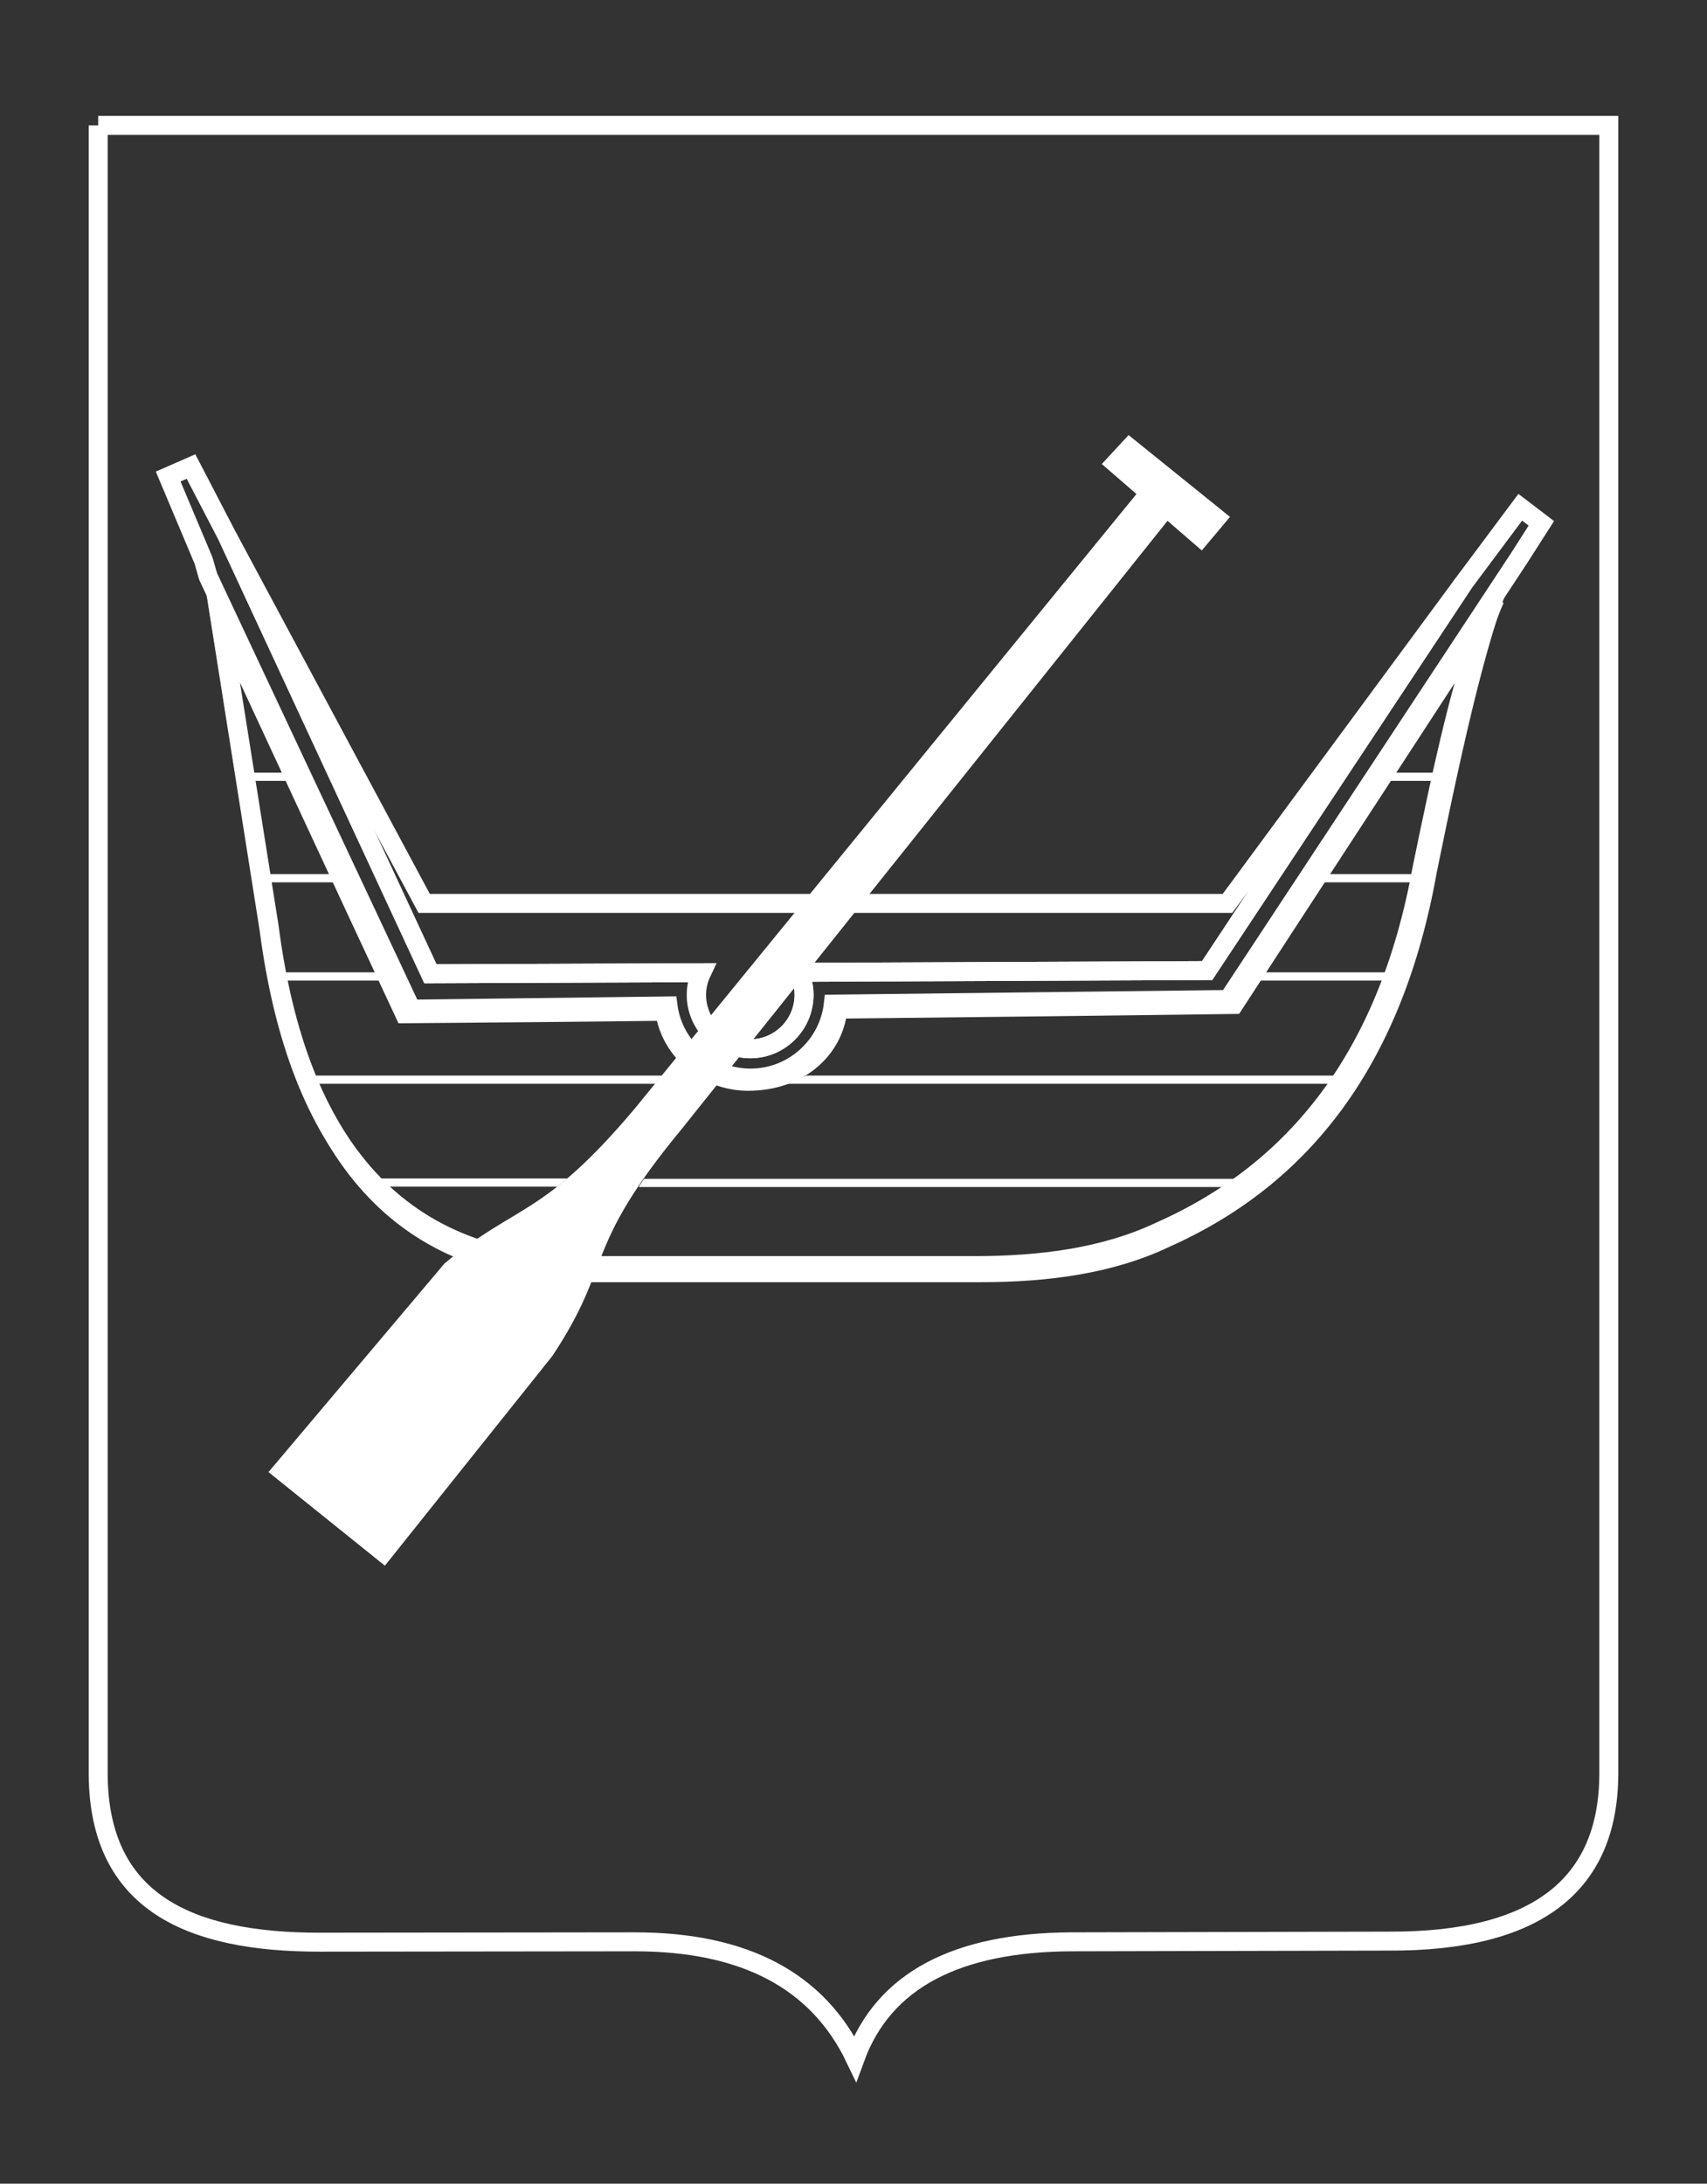 <?xml version="1.0" encoding="utf-8"?>
<!-- Generator: Adobe Illustrator 19.0.0, SVG Export Plug-In . SVG Version: 6.00 Build 0)  -->
<svg version="1.1"
	 id="svg2" xmlns:dc="http://purl.org/dc/elements/1.1/" xmlns:sodipodi="http://sodipodi.sourceforge.net/DTD/sodipodi-0.dtd" xmlns:cc="http://web.resource.org/cc/" xmlns:svg="http://www.w3.org/2000/svg" xmlns:rdf="http://www.w3.org/1999/02/22-rdf-syntax-ns#" xmlns:inkscape="http://www.inkscape.org/namespaces/inkscape" sodipodi:docbase="C:\Users\Mistrz\Desktop" inkscape:output_extension="org.inkscape.output.svg.inkscape" inkscape:version="0.45.1" sodipodi:docname="POL_ĹĂłdĹş_COA.svg" sodipodi:version="0.32"
	 xmlns="http://www.w3.org/2000/svg" xmlns:xlink="http://www.w3.org/1999/xlink" x="0px" y="0px" viewBox="-60 -5.3 478.1 611.3"
	 style="enable-background:new -60 -5.3 478.1 611.3;" xml:space="preserve">
<rect x="-60" y="-5.3" width="478.1" height="611.3" fill="#333333" stroke="none"/>
<style type="text/css">
	.st0{fill:none;stroke:#FFFFFF;stroke-width:5.31;stroke-miterlimit:10;}
	.st1{fill:none;stroke:#FFFFFF;stroke-width:0.885;stroke-miterlimit:10;}
	.st2{fill:none;stroke:#FFFFFF;stroke-width:4.425;stroke-miterlimit:10;}
	.st3{fill:#FFFFFF;}
</style>
<sodipodi:namedview  pagecolor="#ffffff" bordercolor="#666666" id="base" borderopacity="1.0" objecttolerance="10.0" gridtolerance="10.0" guidetolerance="10.0" inkscape:window-width="640" inkscape:pageopacity="0.0" inkscape:pageshadow="2" inkscape:window-height="480">
	</sodipodi:namedview>
<g id="g12">
	<path id="path14" class="st0" d="M-32.5,29.8h423.1v461.7c-0.2,30.4-19.5,46.8-61.7,46.6l-89,0.2c-31.9,0.2-52.4,10.7-60.4,32.6
		c-10.4-21.7-30.9-32.6-61.7-32.6l-88.3,0.1c-36.5,0-61.7-11.2-62-46.8L-32.5,29.8"/>
	<path id="path16" class="st0" d="M150.2,288.3c-8.3,0-15.1-6.8-15.1-15.1c0-2.2,0.5-4.3,1.4-6.2l-75.9,0.3L3.8,145.1l-10.3-19.8
		l-6.4,2.8l9.9,23.5l1.3,4.5l56.9,121.1l71.9-0.9c1.5,11.4,11.3,20.2,23.1,20.2c12,0,21.9-9.1,23.2-20.7l110.6-1.3l81.5-123.6
		l6.2-9.7l-5.9-4.5L349.9,158l-71.8,108.4l-114.3,0.5c0.9,1.9,1.4,4.1,1.4,6.3C165.2,281.5,158.5,288.3,150.2,288.3"/>
	<path id="path18" class="st0" d="M349.9,158l-71.8,108.4l-114.3,0.5c0.9,1.9,1.4,4.1,1.4,6.3c0,8.3-6.8,15.1-15.1,15.1
		c-8.3,0-15.1-6.8-15.1-15.1c0-2.2,0.5-4.3,1.4-6.2l-75.9,0.3L3.8,145.1l55,102.5h225L349.9,158"/>
	<path id="path20" class="st1" d="M127,276.3c1.5,11.4,11.3,20.2,23.1,20.2c12,0,21.9-9.1,23.2-20.7l110.6-1.3l81.5-123.6
		c-8.5,17.2-16,51.6-23.4,87.8c-9.6,54.1-35.8,87.3-74.6,104.6c-15.7,7.5-33.8,9.9-52.9,9.9h-108c-56.1,0.7-84.5-35-92.6-97.5
		l-15.6-99.7l56.9,121.1L127,276.3"/>
	<path id="path22" class="st1" d="M126.9,276.5c1.5,11.3,11.4,20.1,23.2,20.1c12.3,0,22.2-9.1,23.5-20.7
		c36.9-0.4,73.8-0.9,110.6-1.3c26.7-40.5,53.3-81,80-121.5c-8.2,17-15.5,50.3-22.6,85.4c-9.6,53.9-35.8,86.9-74.4,104.2
		c-15.7,7.5-33.7,9.8-52.8,9.9c-35.9,0-71.9,0-107.8,0c-56,0.7-84.3-34.9-92.4-97.1c-5.1-32.6-10.3-65.2-15.4-97.8
		c18.7,39.9,37.4,79.8,56.2,119.7C78.9,277.1,102.9,276.8,126.9,276.5"/>
	<path id="path24" class="st1" d="M126.8,276.7c1.5,11.3,11.4,20,23.2,20c12.6,0,22.5-9,23.8-20.6c36.9-0.4,73.8-0.9,110.7-1.3
		c26.1-39.8,52.3-79.6,78.4-119.4c-8,16.7-15,49-21.9,82.9c-9.6,53.7-35.7,86.6-74.3,103.8c-15.6,7.4-33.6,9.8-52.7,9.8
		c-35.8,0-71.7,0-107.5,0c-55.8,0.7-84.1-34.8-92.2-96.7c-5-32-10.1-64-15.1-96c18.5,39.4,36.9,78.8,55.4,118.2
		C78.6,277.3,102.7,277,126.8,276.7"/>
	<path id="path30" class="st2" d="M126.5,277.4c1.5,11.1,11.6,19.8,23.2,19.8c13.6,0,23.4-8.9,24.7-20.3
		c36.9-0.4,73.9-0.9,110.8-1.3c24.6-37.7,49.3-75.4,73.9-113c-7.1,16-13.4,45-19.7,75.5c-9.5,53-35.4,85.5-73.8,102.5
		c-15.5,7.3-33.4,9.7-52.3,9.7c-35.6,0-71.2,0-106.8,0c-55.5,0.7-83.6-34.3-91.6-95.5c-4.8-30.2-9.5-60.3-14.3-90.5
		c17.7,38,35.4,76,53.2,113.9C78,277.9,102.2,277.6,126.5,277.4"/>
	<path id="path34" class="st0" d="M126.2,277.8c1.5,11.1,11.7,19.6,23.3,19.6c14.2,0,24-8.8,25.2-20.2c37-0.4,73.9-0.8,110.9-1.3
		c23.6-36.3,47.3-72.5,70.9-108.8c-6.6,15.5-12.4,42.4-18.2,70.6c-9.5,52.6-35.3,84.8-73.4,101.7c-15.5,7.3-33.3,9.6-52.1,9.6
		c-35.4,0-70.9,0-106.3,0c-55.2,0.6-83.2-34-91.1-94.8c-4.6-28.9-9.2-57.9-13.8-86.8c17.2,37,34.4,74.1,51.7,111.1
		C77.6,278.3,101.9,278.1,126.2,277.8"/>
	<path id="path64" class="st3" d="M258.3,133L117.9,304.9c-25.8,30.7-33.2,26.7-53.4,43.5l-49.3,58.4l32.6,26.2l46.9-58.7
		c17.4-26.2,8.1-29.5,36.2-63.5l136.1-170.3l9.6,8.3l7.9-9.4l-28.4-22.9l-7.5,8.1L258.3,133"/>
	<path id="path70" class="st3" d="M11.3,184H3.8l-0.4-2.3h6.8L11.3,184z M25,213.3H8.7L8.4,211H24L25,213.3L25,213.3z M38.5,241.7
		H13.2l-0.3-2.3h24.6L38.5,241.7z M50.3,266.9H17l0.4,2.3h33.9L50.3,266.9z M343.6,184h10.7l0.6-2.3h-9.7L343.6,184L343.6,184z
		 M324.3,213.3h23l0.5-2.3h-22L324.3,213.3L324.3,213.3z M305.5,241.7h36l0.4-2.3H307L305.5,241.7L305.5,241.7z M287.4,269.2h46.7
		l0.8-2.3h-46.1L287.4,269.2L287.4,269.2z M165.9,295.8h155.8l-1.4,2.3H158.9C161.6,297.5,163.7,296.7,165.9,295.8z M96.1,326.9
		c0.9-0.7,1.8-1.5,2.8-2.3H40.7l1.9,2.3H96.1L96.1,326.9z M120.4,324.7c-0.5,0.8-1.1,1.5-1.5,2.3h175.7l2.7-2.3H120.4z M125.4,295.8
		l-0.4,0.5l-1.5,1.8H25.6l-0.8-2.3L125.4,295.8"/>
</g>
</svg>
